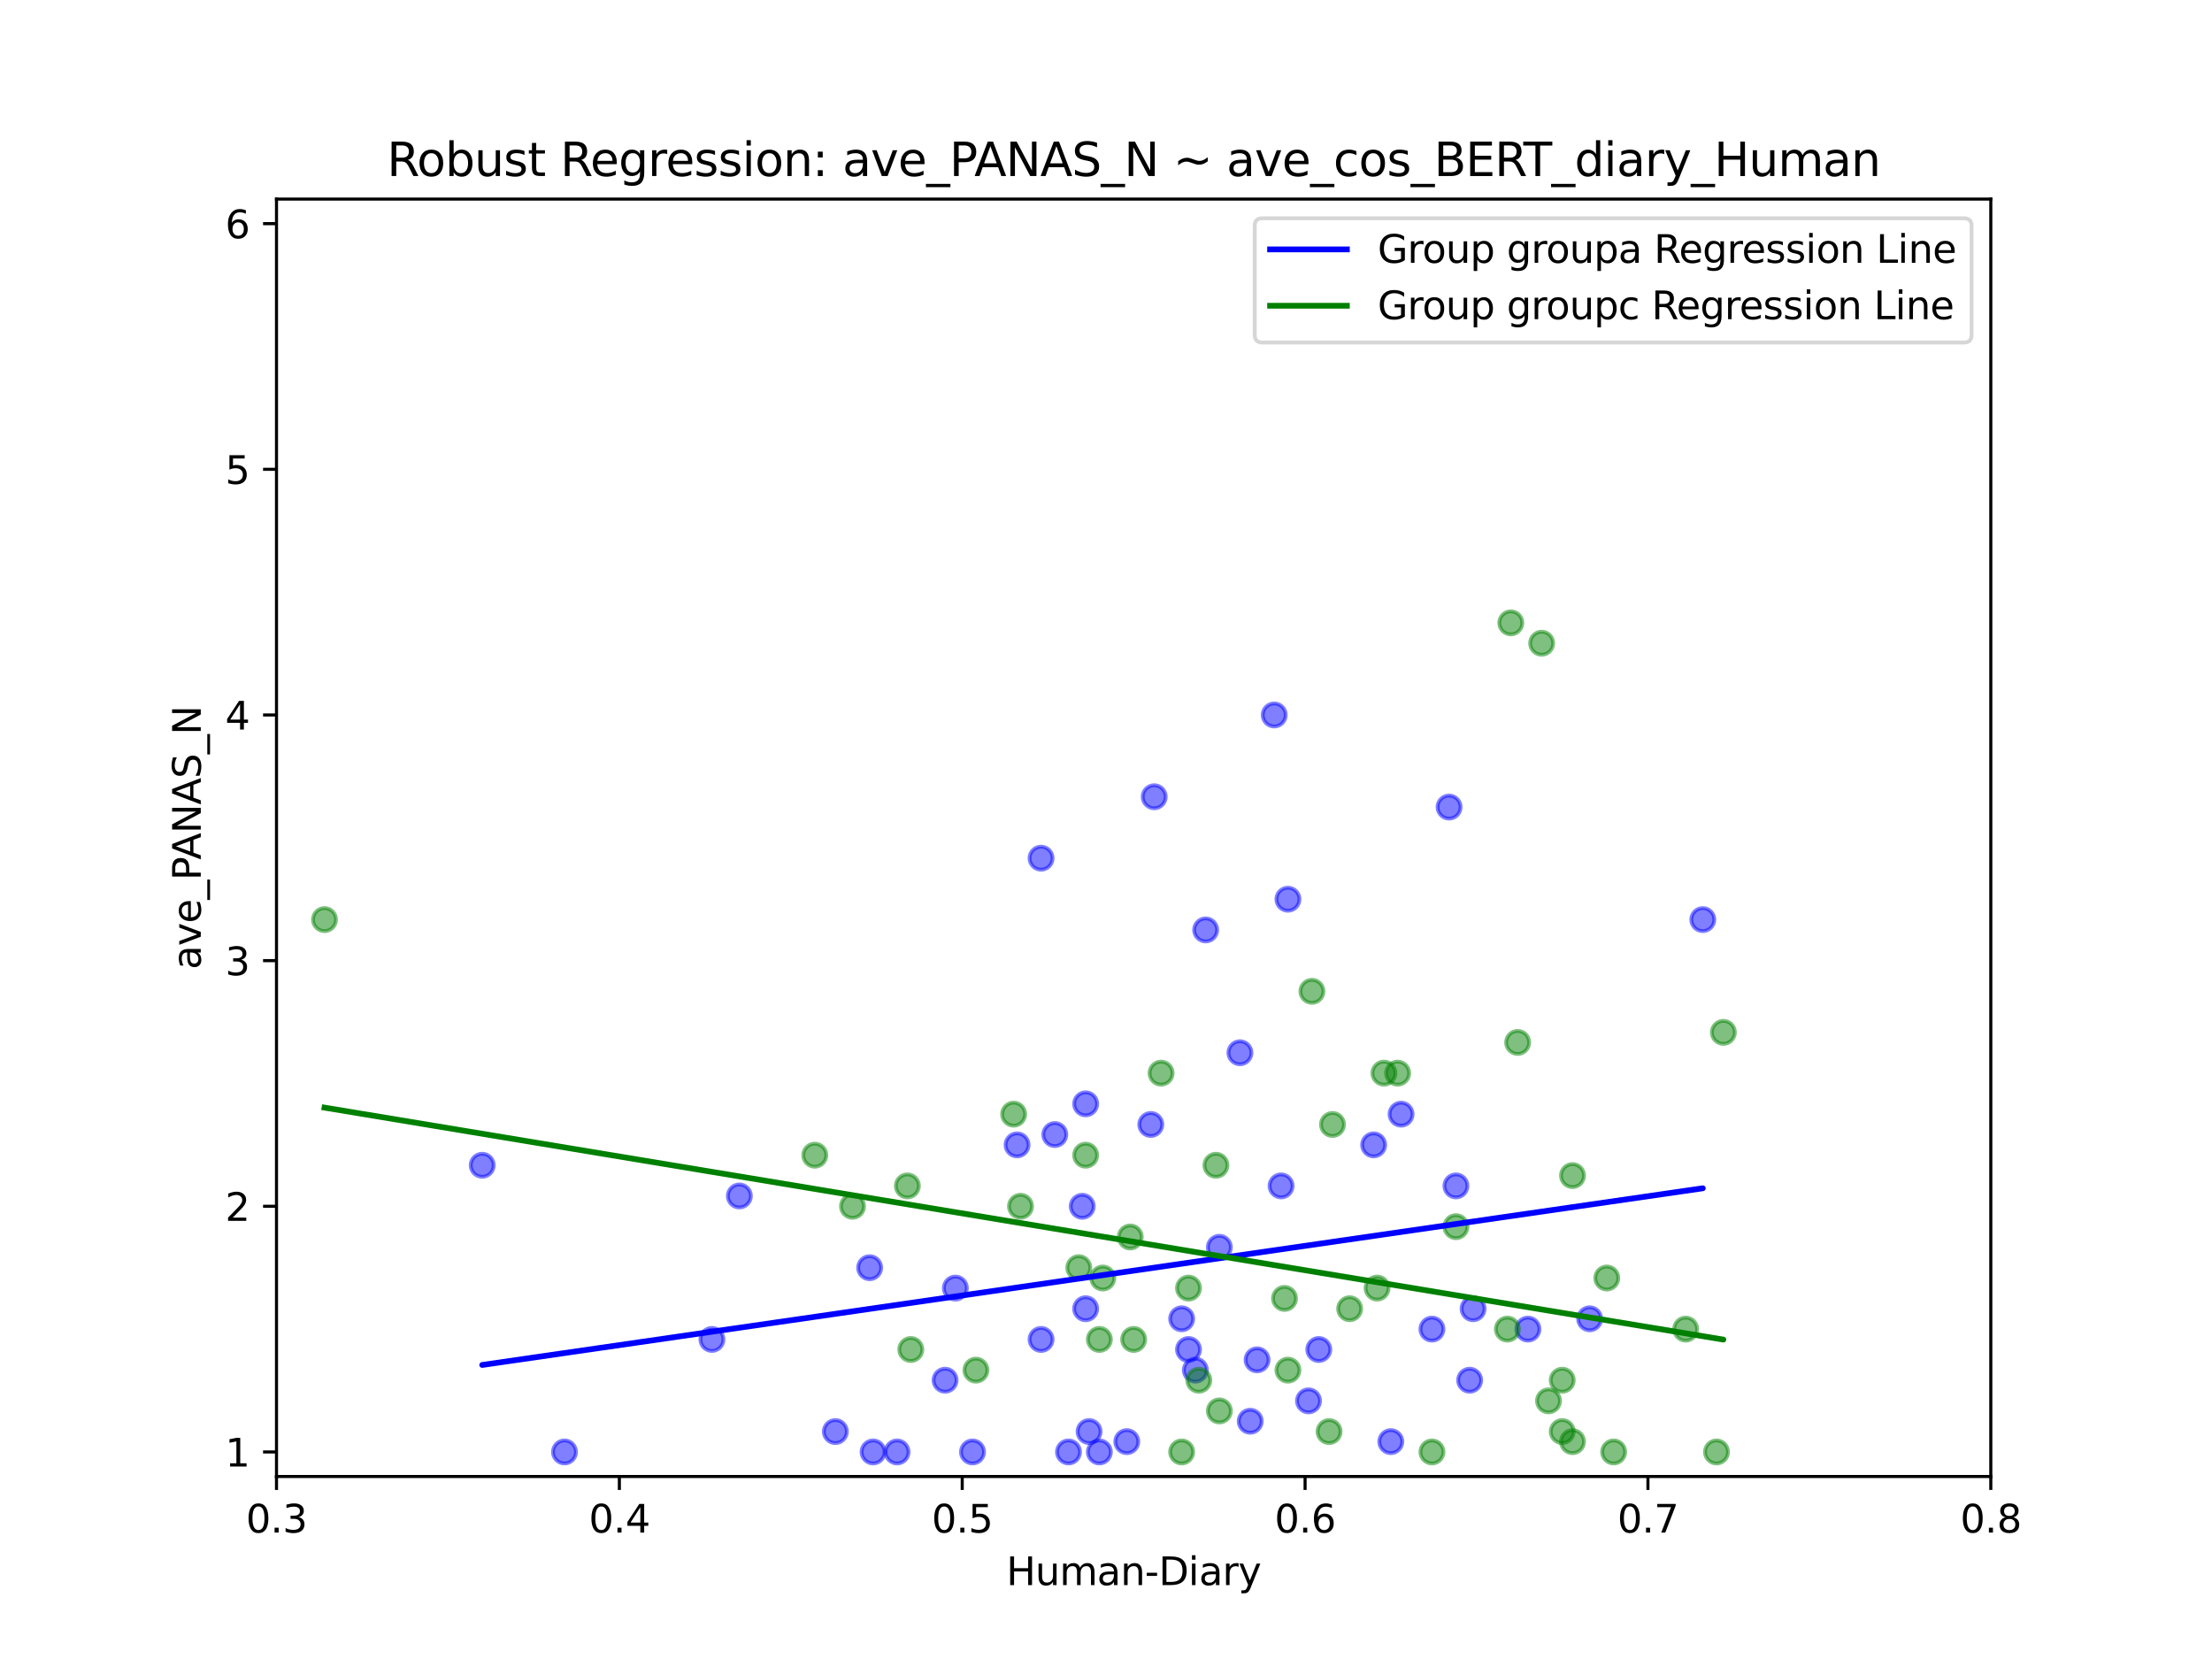 <?xml version="1.0" encoding="utf-8" standalone="no"?>
<!DOCTYPE svg PUBLIC "-//W3C//DTD SVG 1.1//EN"
  "http://www.w3.org/Graphics/SVG/1.1/DTD/svg11.dtd">
<svg xmlns:xlink="http://www.w3.org/1999/xlink" width="576pt" height="432pt" viewBox="0 0 576 432" xmlns="http://www.w3.org/2000/svg" version="1.1">
 <defs>
  <style type="text/css">*{stroke-linejoin: round; stroke-linecap: butt}</style>
 </defs>
 <g id="figure_1">
  <g id="patch_1">
   <path d="M 0 432 
L 576 432 
L 576 0 
L 0 0 
z
" style="fill: #ffffff"/>
  </g>
  <g id="axes_1">
   <g id="patch_2">
    <path d="M 72 384.48 
L 518.4 384.48 
L 518.4 51.84 
L 72 51.84 
z
" style="fill: #ffffff"/>
   </g>
   <g id="PathCollection_1">
    <defs>
     <path id="mbc516e3ed8" d="M 0 3 
C 0.796 3 1.559 2.684 2.121 2.121 
C 2.684 1.559 3 0.796 3 0 
C 3 -0.796 2.684 -1.559 2.121 -2.121 
C 1.559 -2.684 0.796 -3 0 -3 
C -0.796 -3 -1.559 -2.684 -2.121 -2.121 
C -2.684 -1.559 -3 -0.796 -3 0 
C -3 0.796 -2.684 1.559 -2.121 2.121 
C -1.559 2.684 -0.796 3 0 3 
z
" style="stroke: #0000ff; stroke-opacity: 0.5"/>
    </defs>
    <g clip-path="url(#p5b38d36fb1)">
     <use xlink:href="#mbc516e3ed8" x="357.696" y="298.122" style="fill: #0000ff; fill-opacity: 0.5; stroke: #0000ff; stroke-opacity: 0.5"/>
     <use xlink:href="#mbc516e3ed8" x="343.411" y="351.408" style="fill: #0000ff; fill-opacity: 0.5; stroke: #0000ff; stroke-opacity: 0.5"/>
     <use xlink:href="#mbc516e3ed8" x="282.701" y="340.789" style="fill: #0000ff; fill-opacity: 0.5; stroke: #0000ff; stroke-opacity: 0.5"/>
     <use xlink:href="#mbc516e3ed8" x="397.872" y="346.098" style="fill: #0000ff; fill-opacity: 0.5; stroke: #0000ff; stroke-opacity: 0.5"/>
     <use xlink:href="#mbc516e3ed8" x="313.949" y="242.148" style="fill: #0000ff; fill-opacity: 0.5; stroke: #0000ff; stroke-opacity: 0.5"/>
     <use xlink:href="#mbc516e3ed8" x="333.59" y="308.804" style="fill: #0000ff; fill-opacity: 0.5; stroke: #0000ff; stroke-opacity: 0.5"/>
     <use xlink:href="#mbc516e3ed8" x="325.555" y="370.087" style="fill: #0000ff; fill-opacity: 0.5; stroke: #0000ff; stroke-opacity: 0.5"/>
     <use xlink:href="#mbc516e3ed8" x="382.694" y="359.404" style="fill: #0000ff; fill-opacity: 0.5; stroke: #0000ff; stroke-opacity: 0.5"/>
     <use xlink:href="#mbc516e3ed8" x="293.414" y="375.396" style="fill: #0000ff; fill-opacity: 0.5; stroke: #0000ff; stroke-opacity: 0.5"/>
     <use xlink:href="#mbc516e3ed8" x="300.557" y="207.477" style="fill: #0000ff; fill-opacity: 0.5; stroke: #0000ff; stroke-opacity: 0.5"/>
     <use xlink:href="#mbc516e3ed8" x="340.733" y="364.777" style="fill: #0000ff; fill-opacity: 0.5; stroke: #0000ff; stroke-opacity: 0.5"/>
     <use xlink:href="#mbc516e3ed8" x="271.094" y="348.785" style="fill: #0000ff; fill-opacity: 0.5; stroke: #0000ff; stroke-opacity: 0.5"/>
     <use xlink:href="#mbc516e3ed8" x="362.16" y="375.396" style="fill: #0000ff; fill-opacity: 0.5; stroke: #0000ff; stroke-opacity: 0.5"/>
     <use xlink:href="#mbc516e3ed8" x="248.774" y="335.416" style="fill: #0000ff; fill-opacity: 0.5; stroke: #0000ff; stroke-opacity: 0.5"/>
     <use xlink:href="#mbc516e3ed8" x="233.597" y="378.083" style="fill: #0000ff; fill-opacity: 0.5; stroke: #0000ff; stroke-opacity: 0.5"/>
     <use xlink:href="#mbc516e3ed8" x="377.338" y="210.164" style="fill: #0000ff; fill-opacity: 0.5; stroke: #0000ff; stroke-opacity: 0.5"/>
     <use xlink:href="#mbc516e3ed8" x="335.376" y="234.152" style="fill: #0000ff; fill-opacity: 0.5; stroke: #0000ff; stroke-opacity: 0.5"/>
     <use xlink:href="#mbc516e3ed8" x="443.405" y="239.462" style="fill: #0000ff; fill-opacity: 0.5; stroke: #0000ff; stroke-opacity: 0.5"/>
     <use xlink:href="#mbc516e3ed8" x="413.942" y="343.412" style="fill: #0000ff; fill-opacity: 0.5; stroke: #0000ff; stroke-opacity: 0.5"/>
     <use xlink:href="#mbc516e3ed8" x="383.587" y="340.789" style="fill: #0000ff; fill-opacity: 0.5; stroke: #0000ff; stroke-opacity: 0.5"/>
     <use xlink:href="#mbc516e3ed8" x="226.454" y="330.106" style="fill: #0000ff; fill-opacity: 0.5; stroke: #0000ff; stroke-opacity: 0.5"/>
     <use xlink:href="#mbc516e3ed8" x="372.874" y="346.098" style="fill: #0000ff; fill-opacity: 0.5; stroke: #0000ff; stroke-opacity: 0.5"/>
     <use xlink:href="#mbc516e3ed8" x="311.27" y="356.781" style="fill: #0000ff; fill-opacity: 0.5; stroke: #0000ff; stroke-opacity: 0.5"/>
     <use xlink:href="#mbc516e3ed8" x="322.877" y="274.133" style="fill: #0000ff; fill-opacity: 0.5; stroke: #0000ff; stroke-opacity: 0.5"/>
     <use xlink:href="#mbc516e3ed8" x="283.594" y="372.774" style="fill: #0000ff; fill-opacity: 0.5; stroke: #0000ff; stroke-opacity: 0.5"/>
     <use xlink:href="#mbc516e3ed8" x="327.341" y="354.095" style="fill: #0000ff; fill-opacity: 0.5; stroke: #0000ff; stroke-opacity: 0.5"/>
     <use xlink:href="#mbc516e3ed8" x="364.838" y="290.125" style="fill: #0000ff; fill-opacity: 0.5; stroke: #0000ff; stroke-opacity: 0.5"/>
     <use xlink:href="#mbc516e3ed8" x="185.386" y="348.785" style="fill: #0000ff; fill-opacity: 0.5; stroke: #0000ff; stroke-opacity: 0.5"/>
     <use xlink:href="#mbc516e3ed8" x="253.238" y="378.083" style="fill: #0000ff; fill-opacity: 0.5; stroke: #0000ff; stroke-opacity: 0.5"/>
     <use xlink:href="#mbc516e3ed8" x="264.845" y="298.122" style="fill: #0000ff; fill-opacity: 0.5; stroke: #0000ff; stroke-opacity: 0.5"/>
     <use xlink:href="#mbc516e3ed8" x="125.568" y="303.431" style="fill: #0000ff; fill-opacity: 0.5; stroke: #0000ff; stroke-opacity: 0.5"/>
     <use xlink:href="#mbc516e3ed8" x="274.666" y="295.435" style="fill: #0000ff; fill-opacity: 0.5; stroke: #0000ff; stroke-opacity: 0.5"/>
     <use xlink:href="#mbc516e3ed8" x="227.347" y="378.083" style="fill: #0000ff; fill-opacity: 0.5; stroke: #0000ff; stroke-opacity: 0.5"/>
     <use xlink:href="#mbc516e3ed8" x="281.808" y="314.114" style="fill: #0000ff; fill-opacity: 0.5; stroke: #0000ff; stroke-opacity: 0.5"/>
     <use xlink:href="#mbc516e3ed8" x="379.123" y="308.804" style="fill: #0000ff; fill-opacity: 0.5; stroke: #0000ff; stroke-opacity: 0.5"/>
     <use xlink:href="#mbc516e3ed8" x="331.805" y="186.175" style="fill: #0000ff; fill-opacity: 0.5; stroke: #0000ff; stroke-opacity: 0.5"/>
     <use xlink:href="#mbc516e3ed8" x="192.528" y="311.427" style="fill: #0000ff; fill-opacity: 0.5; stroke: #0000ff; stroke-opacity: 0.5"/>
     <use xlink:href="#mbc516e3ed8" x="309.485" y="351.408" style="fill: #0000ff; fill-opacity: 0.5; stroke: #0000ff; stroke-opacity: 0.5"/>
     <use xlink:href="#mbc516e3ed8" x="278.237" y="378.083" style="fill: #0000ff; fill-opacity: 0.5; stroke: #0000ff; stroke-opacity: 0.5"/>
     <use xlink:href="#mbc516e3ed8" x="307.699" y="343.412" style="fill: #0000ff; fill-opacity: 0.5; stroke: #0000ff; stroke-opacity: 0.5"/>
     <use xlink:href="#mbc516e3ed8" x="271.094" y="223.469" style="fill: #0000ff; fill-opacity: 0.5; stroke: #0000ff; stroke-opacity: 0.5"/>
     <use xlink:href="#mbc516e3ed8" x="282.701" y="287.439" style="fill: #0000ff; fill-opacity: 0.5; stroke: #0000ff; stroke-opacity: 0.5"/>
     <use xlink:href="#mbc516e3ed8" x="286.272" y="378.083" style="fill: #0000ff; fill-opacity: 0.5; stroke: #0000ff; stroke-opacity: 0.5"/>
     <use xlink:href="#mbc516e3ed8" x="299.664" y="292.812" style="fill: #0000ff; fill-opacity: 0.5; stroke: #0000ff; stroke-opacity: 0.5"/>
     <use xlink:href="#mbc516e3ed8" x="246.096" y="359.404" style="fill: #0000ff; fill-opacity: 0.5; stroke: #0000ff; stroke-opacity: 0.5"/>
     <use xlink:href="#mbc516e3ed8" x="317.52" y="324.797" style="fill: #0000ff; fill-opacity: 0.5; stroke: #0000ff; stroke-opacity: 0.5"/>
     <use xlink:href="#mbc516e3ed8" x="146.995" y="378.083" style="fill: #0000ff; fill-opacity: 0.5; stroke: #0000ff; stroke-opacity: 0.5"/>
     <use xlink:href="#mbc516e3ed8" x="217.526" y="372.774" style="fill: #0000ff; fill-opacity: 0.5; stroke: #0000ff; stroke-opacity: 0.5"/>
    </g>
   </g>
   <g id="PathCollection_2">
    <defs>
     <path id="mbeee284456" d="M 0 3 
C 0.796 3 1.559 2.684 2.121 2.121 
C 2.684 1.559 3 0.796 3 0 
C 3 -0.796 2.684 -1.559 2.121 -2.121 
C 1.559 -2.684 0.796 -3 0 -3 
C -0.796 -3 -1.559 -2.684 -2.121 -2.121 
C -2.684 -1.559 -3 -0.796 -3 0 
C -3 0.796 -2.684 1.559 -2.121 2.121 
C -1.559 2.684 -0.796 3 0 3 
z
" style="stroke: #008000; stroke-opacity: 0.5"/>
    </defs>
    <g clip-path="url(#p5b38d36fb1)">
     <use xlink:href="#mbeee284456" x="287.165" y="332.793" style="fill: #008000; fill-opacity: 0.5; stroke: #008000; stroke-opacity: 0.5"/>
     <use xlink:href="#mbeee284456" x="294.307" y="322.11" style="fill: #008000; fill-opacity: 0.5; stroke: #008000; stroke-opacity: 0.5"/>
     <use xlink:href="#mbeee284456" x="409.478" y="375.396" style="fill: #008000; fill-opacity: 0.5; stroke: #008000; stroke-opacity: 0.5"/>
     <use xlink:href="#mbeee284456" x="420.192" y="378.083" style="fill: #008000; fill-opacity: 0.5; stroke: #008000; stroke-opacity: 0.5"/>
     <use xlink:href="#mbeee284456" x="302.342" y="279.443" style="fill: #008000; fill-opacity: 0.5; stroke: #008000; stroke-opacity: 0.5"/>
     <use xlink:href="#mbeee284456" x="363.946" y="279.443" style="fill: #008000; fill-opacity: 0.5; stroke: #008000; stroke-opacity: 0.5"/>
     <use xlink:href="#mbeee284456" x="263.952" y="290.125" style="fill: #008000; fill-opacity: 0.5; stroke: #008000; stroke-opacity: 0.5"/>
     <use xlink:href="#mbeee284456" x="312.163" y="359.404" style="fill: #008000; fill-opacity: 0.5; stroke: #008000; stroke-opacity: 0.5"/>
     <use xlink:href="#mbeee284456" x="334.483" y="338.102" style="fill: #008000; fill-opacity: 0.5; stroke: #008000; stroke-opacity: 0.5"/>
     <use xlink:href="#mbeee284456" x="395.194" y="271.446" style="fill: #008000; fill-opacity: 0.5; stroke: #008000; stroke-opacity: 0.5"/>
     <use xlink:href="#mbeee284456" x="317.52" y="367.4" style="fill: #008000; fill-opacity: 0.5; stroke: #008000; stroke-opacity: 0.5"/>
     <use xlink:href="#mbeee284456" x="403.229" y="364.777" style="fill: #008000; fill-opacity: 0.5; stroke: #008000; stroke-opacity: 0.5"/>
     <use xlink:href="#mbeee284456" x="360.374" y="279.443" style="fill: #008000; fill-opacity: 0.5; stroke: #008000; stroke-opacity: 0.5"/>
     <use xlink:href="#mbeee284456" x="309.485" y="335.416" style="fill: #008000; fill-opacity: 0.5; stroke: #008000; stroke-opacity: 0.5"/>
     <use xlink:href="#mbeee284456" x="418.406" y="332.793" style="fill: #008000; fill-opacity: 0.5; stroke: #008000; stroke-opacity: 0.5"/>
     <use xlink:href="#mbeee284456" x="409.478" y="306.118" style="fill: #008000; fill-opacity: 0.5; stroke: #008000; stroke-opacity: 0.5"/>
     <use xlink:href="#mbeee284456" x="307.699" y="378.083" style="fill: #008000; fill-opacity: 0.5; stroke: #008000; stroke-opacity: 0.5"/>
     <use xlink:href="#mbeee284456" x="236.275" y="308.804" style="fill: #008000; fill-opacity: 0.5; stroke: #008000; stroke-opacity: 0.5"/>
     <use xlink:href="#mbeee284456" x="280.915" y="330.106" style="fill: #008000; fill-opacity: 0.5; stroke: #008000; stroke-opacity: 0.5"/>
     <use xlink:href="#mbeee284456" x="346.982" y="292.812" style="fill: #008000; fill-opacity: 0.5; stroke: #008000; stroke-opacity: 0.5"/>
     <use xlink:href="#mbeee284456" x="341.626" y="258.141" style="fill: #008000; fill-opacity: 0.5; stroke: #008000; stroke-opacity: 0.5"/>
     <use xlink:href="#mbeee284456" x="358.589" y="335.416" style="fill: #008000; fill-opacity: 0.5; stroke: #008000; stroke-opacity: 0.5"/>
     <use xlink:href="#mbeee284456" x="265.738" y="314.114" style="fill: #008000; fill-opacity: 0.5; stroke: #008000; stroke-opacity: 0.5"/>
     <use xlink:href="#mbeee284456" x="286.272" y="348.785" style="fill: #008000; fill-opacity: 0.5; stroke: #008000; stroke-opacity: 0.5"/>
     <use xlink:href="#mbeee284456" x="351.446" y="340.789" style="fill: #008000; fill-opacity: 0.5; stroke: #008000; stroke-opacity: 0.5"/>
     <use xlink:href="#mbeee284456" x="448.762" y="268.824" style="fill: #008000; fill-opacity: 0.5; stroke: #008000; stroke-opacity: 0.5"/>
     <use xlink:href="#mbeee284456" x="393.408" y="162.187" style="fill: #008000; fill-opacity: 0.5; stroke: #008000; stroke-opacity: 0.5"/>
     <use xlink:href="#mbeee284456" x="295.2" y="348.785" style="fill: #008000; fill-opacity: 0.5; stroke: #008000; stroke-opacity: 0.5"/>
     <use xlink:href="#mbeee284456" x="282.701" y="300.808" style="fill: #008000; fill-opacity: 0.5; stroke: #008000; stroke-opacity: 0.5"/>
     <use xlink:href="#mbeee284456" x="254.131" y="356.781" style="fill: #008000; fill-opacity: 0.5; stroke: #008000; stroke-opacity: 0.5"/>
     <use xlink:href="#mbeee284456" x="379.123" y="319.423" style="fill: #008000; fill-opacity: 0.5; stroke: #008000; stroke-opacity: 0.5"/>
     <use xlink:href="#mbeee284456" x="221.99" y="314.114" style="fill: #008000; fill-opacity: 0.5; stroke: #008000; stroke-opacity: 0.5"/>
     <use xlink:href="#mbeee284456" x="446.976" y="378.083" style="fill: #008000; fill-opacity: 0.5; stroke: #008000; stroke-opacity: 0.5"/>
     <use xlink:href="#mbeee284456" x="392.515" y="346.098" style="fill: #008000; fill-opacity: 0.5; stroke: #008000; stroke-opacity: 0.5"/>
     <use xlink:href="#mbeee284456" x="212.17" y="300.808" style="fill: #008000; fill-opacity: 0.5; stroke: #008000; stroke-opacity: 0.5"/>
     <use xlink:href="#mbeee284456" x="401.443" y="167.496" style="fill: #008000; fill-opacity: 0.5; stroke: #008000; stroke-opacity: 0.5"/>
     <use xlink:href="#mbeee284456" x="406.8" y="359.404" style="fill: #008000; fill-opacity: 0.5; stroke: #008000; stroke-opacity: 0.5"/>
     <use xlink:href="#mbeee284456" x="406.8" y="372.774" style="fill: #008000; fill-opacity: 0.5; stroke: #008000; stroke-opacity: 0.5"/>
     <use xlink:href="#mbeee284456" x="438.941" y="346.098" style="fill: #008000; fill-opacity: 0.5; stroke: #008000; stroke-opacity: 0.5"/>
     <use xlink:href="#mbeee284456" x="335.376" y="356.781" style="fill: #008000; fill-opacity: 0.5; stroke: #008000; stroke-opacity: 0.5"/>
     <use xlink:href="#mbeee284456" x="346.09" y="372.774" style="fill: #008000; fill-opacity: 0.5; stroke: #008000; stroke-opacity: 0.5"/>
     <use xlink:href="#mbeee284456" x="372.874" y="378.083" style="fill: #008000; fill-opacity: 0.5; stroke: #008000; stroke-opacity: 0.5"/>
     <use xlink:href="#mbeee284456" x="316.627" y="303.431" style="fill: #008000; fill-opacity: 0.5; stroke: #008000; stroke-opacity: 0.5"/>
     <use xlink:href="#mbeee284456" x="237.168" y="351.408" style="fill: #008000; fill-opacity: 0.5; stroke: #008000; stroke-opacity: 0.5"/>
     <use xlink:href="#mbeee284456" x="84.499" y="239.462" style="fill: #008000; fill-opacity: 0.5; stroke: #008000; stroke-opacity: 0.5"/>
    </g>
   </g>
   <g id="matplotlib.axis_1">
    <g id="xtick_1">
     <g id="line2d_1">
      <defs>
       <path id="mad52e1adfe" d="M 0 0 
L 0 3.5 
" style="stroke: #000000; stroke-width: 0.8"/>
      </defs>
      <g>
       <use xlink:href="#mad52e1adfe" x="72" y="384.48" style="stroke: #000000; stroke-width: 0.8"/>
      </g>
     </g>
     <g id="text_1">
      <!-- 0.3 -->
      <g transform="translate(64.048 399.078) scale(0.1 -0.1)">
       <defs>
        <path id="DejaVuSans-30" d="M 2034 4250 
Q 1547 4250 1301 3770 
Q 1056 3291 1056 2328 
Q 1056 1369 1301 889 
Q 1547 409 2034 409 
Q 2525 409 2770 889 
Q 3016 1369 3016 2328 
Q 3016 3291 2770 3770 
Q 2525 4250 2034 4250 
z
M 2034 4750 
Q 2819 4750 3233 4129 
Q 3647 3509 3647 2328 
Q 3647 1150 3233 529 
Q 2819 -91 2034 -91 
Q 1250 -91 836 529 
Q 422 1150 422 2328 
Q 422 3509 836 4129 
Q 1250 4750 2034 4750 
z
" transform="scale(0.016)"/>
        <path id="DejaVuSans-2e" d="M 684 794 
L 1344 794 
L 1344 0 
L 684 0 
L 684 794 
z
" transform="scale(0.016)"/>
        <path id="DejaVuSans-33" d="M 2597 2516 
Q 3050 2419 3304 2112 
Q 3559 1806 3559 1356 
Q 3559 666 3084 287 
Q 2609 -91 1734 -91 
Q 1441 -91 1130 -33 
Q 819 25 488 141 
L 488 750 
Q 750 597 1062 519 
Q 1375 441 1716 441 
Q 2309 441 2620 675 
Q 2931 909 2931 1356 
Q 2931 1769 2642 2001 
Q 2353 2234 1838 2234 
L 1294 2234 
L 1294 2753 
L 1863 2753 
Q 2328 2753 2575 2939 
Q 2822 3125 2822 3475 
Q 2822 3834 2567 4026 
Q 2313 4219 1838 4219 
Q 1578 4219 1281 4162 
Q 984 4106 628 3988 
L 628 4550 
Q 988 4650 1302 4700 
Q 1616 4750 1894 4750 
Q 2613 4750 3031 4423 
Q 3450 4097 3450 3541 
Q 3450 3153 3228 2886 
Q 3006 2619 2597 2516 
z
" transform="scale(0.016)"/>
       </defs>
       <use xlink:href="#DejaVuSans-30"/>
       <use xlink:href="#DejaVuSans-2e" x="63.623"/>
       <use xlink:href="#DejaVuSans-33" x="95.41"/>
      </g>
     </g>
    </g>
    <g id="xtick_2">
     <g id="line2d_2">
      <g>
       <use xlink:href="#mad52e1adfe" x="161.28" y="384.48" style="stroke: #000000; stroke-width: 0.8"/>
      </g>
     </g>
     <g id="text_2">
      <!-- 0.4 -->
      <g transform="translate(153.328 399.078) scale(0.1 -0.1)">
       <defs>
        <path id="DejaVuSans-34" d="M 2419 4116 
L 825 1625 
L 2419 1625 
L 2419 4116 
z
M 2253 4666 
L 3047 4666 
L 3047 1625 
L 3713 1625 
L 3713 1100 
L 3047 1100 
L 3047 0 
L 2419 0 
L 2419 1100 
L 313 1100 
L 313 1709 
L 2253 4666 
z
" transform="scale(0.016)"/>
       </defs>
       <use xlink:href="#DejaVuSans-30"/>
       <use xlink:href="#DejaVuSans-2e" x="63.623"/>
       <use xlink:href="#DejaVuSans-34" x="95.41"/>
      </g>
     </g>
    </g>
    <g id="xtick_3">
     <g id="line2d_3">
      <g>
       <use xlink:href="#mad52e1adfe" x="250.56" y="384.48" style="stroke: #000000; stroke-width: 0.8"/>
      </g>
     </g>
     <g id="text_3">
      <!-- 0.5 -->
      <g transform="translate(242.608 399.078) scale(0.1 -0.1)">
       <defs>
        <path id="DejaVuSans-35" d="M 691 4666 
L 3169 4666 
L 3169 4134 
L 1269 4134 
L 1269 2991 
Q 1406 3038 1543 3061 
Q 1681 3084 1819 3084 
Q 2600 3084 3056 2656 
Q 3513 2228 3513 1497 
Q 3513 744 3044 326 
Q 2575 -91 1722 -91 
Q 1428 -91 1123 -41 
Q 819 9 494 109 
L 494 744 
Q 775 591 1075 516 
Q 1375 441 1709 441 
Q 2250 441 2565 725 
Q 2881 1009 2881 1497 
Q 2881 1984 2565 2268 
Q 2250 2553 1709 2553 
Q 1456 2553 1204 2497 
Q 953 2441 691 2322 
L 691 4666 
z
" transform="scale(0.016)"/>
       </defs>
       <use xlink:href="#DejaVuSans-30"/>
       <use xlink:href="#DejaVuSans-2e" x="63.623"/>
       <use xlink:href="#DejaVuSans-35" x="95.41"/>
      </g>
     </g>
    </g>
    <g id="xtick_4">
     <g id="line2d_4">
      <g>
       <use xlink:href="#mad52e1adfe" x="339.84" y="384.48" style="stroke: #000000; stroke-width: 0.8"/>
      </g>
     </g>
     <g id="text_4">
      <!-- 0.6 -->
      <g transform="translate(331.888 399.078) scale(0.1 -0.1)">
       <defs>
        <path id="DejaVuSans-36" d="M 2113 2584 
Q 1688 2584 1439 2293 
Q 1191 2003 1191 1497 
Q 1191 994 1439 701 
Q 1688 409 2113 409 
Q 2538 409 2786 701 
Q 3034 994 3034 1497 
Q 3034 2003 2786 2293 
Q 2538 2584 2113 2584 
z
M 3366 4563 
L 3366 3988 
Q 3128 4100 2886 4159 
Q 2644 4219 2406 4219 
Q 1781 4219 1451 3797 
Q 1122 3375 1075 2522 
Q 1259 2794 1537 2939 
Q 1816 3084 2150 3084 
Q 2853 3084 3261 2657 
Q 3669 2231 3669 1497 
Q 3669 778 3244 343 
Q 2819 -91 2113 -91 
Q 1303 -91 875 529 
Q 447 1150 447 2328 
Q 447 3434 972 4092 
Q 1497 4750 2381 4750 
Q 2619 4750 2861 4703 
Q 3103 4656 3366 4563 
z
" transform="scale(0.016)"/>
       </defs>
       <use xlink:href="#DejaVuSans-30"/>
       <use xlink:href="#DejaVuSans-2e" x="63.623"/>
       <use xlink:href="#DejaVuSans-36" x="95.41"/>
      </g>
     </g>
    </g>
    <g id="xtick_5">
     <g id="line2d_5">
      <g>
       <use xlink:href="#mad52e1adfe" x="429.12" y="384.48" style="stroke: #000000; stroke-width: 0.8"/>
      </g>
     </g>
     <g id="text_5">
      <!-- 0.7 -->
      <g transform="translate(421.168 399.078) scale(0.1 -0.1)">
       <defs>
        <path id="DejaVuSans-37" d="M 525 4666 
L 3525 4666 
L 3525 4397 
L 1831 0 
L 1172 0 
L 2766 4134 
L 525 4134 
L 525 4666 
z
" transform="scale(0.016)"/>
       </defs>
       <use xlink:href="#DejaVuSans-30"/>
       <use xlink:href="#DejaVuSans-2e" x="63.623"/>
       <use xlink:href="#DejaVuSans-37" x="95.41"/>
      </g>
     </g>
    </g>
    <g id="xtick_6">
     <g id="line2d_6">
      <g>
       <use xlink:href="#mad52e1adfe" x="518.4" y="384.48" style="stroke: #000000; stroke-width: 0.8"/>
      </g>
     </g>
     <g id="text_6">
      <!-- 0.8 -->
      <g transform="translate(510.448 399.078) scale(0.1 -0.1)">
       <defs>
        <path id="DejaVuSans-38" d="M 2034 2216 
Q 1584 2216 1326 1975 
Q 1069 1734 1069 1313 
Q 1069 891 1326 650 
Q 1584 409 2034 409 
Q 2484 409 2743 651 
Q 3003 894 3003 1313 
Q 3003 1734 2745 1975 
Q 2488 2216 2034 2216 
z
M 1403 2484 
Q 997 2584 770 2862 
Q 544 3141 544 3541 
Q 544 4100 942 4425 
Q 1341 4750 2034 4750 
Q 2731 4750 3128 4425 
Q 3525 4100 3525 3541 
Q 3525 3141 3298 2862 
Q 3072 2584 2669 2484 
Q 3125 2378 3379 2068 
Q 3634 1759 3634 1313 
Q 3634 634 3220 271 
Q 2806 -91 2034 -91 
Q 1263 -91 848 271 
Q 434 634 434 1313 
Q 434 1759 690 2068 
Q 947 2378 1403 2484 
z
M 1172 3481 
Q 1172 3119 1398 2916 
Q 1625 2713 2034 2713 
Q 2441 2713 2670 2916 
Q 2900 3119 2900 3481 
Q 2900 3844 2670 4047 
Q 2441 4250 2034 4250 
Q 1625 4250 1398 4047 
Q 1172 3844 1172 3481 
z
" transform="scale(0.016)"/>
       </defs>
       <use xlink:href="#DejaVuSans-30"/>
       <use xlink:href="#DejaVuSans-2e" x="63.623"/>
       <use xlink:href="#DejaVuSans-38" x="95.41"/>
      </g>
     </g>
    </g>
    <g id="text_7">
     <!-- Human-Diary -->
     <g transform="translate(262.046 412.757) scale(0.1 -0.1)">
      <defs>
       <path id="DejaVuSans-48" d="M 628 4666 
L 1259 4666 
L 1259 2753 
L 3553 2753 
L 3553 4666 
L 4184 4666 
L 4184 0 
L 3553 0 
L 3553 2222 
L 1259 2222 
L 1259 0 
L 628 0 
L 628 4666 
z
" transform="scale(0.016)"/>
       <path id="DejaVuSans-75" d="M 544 1381 
L 544 3500 
L 1119 3500 
L 1119 1403 
Q 1119 906 1312 657 
Q 1506 409 1894 409 
Q 2359 409 2629 706 
Q 2900 1003 2900 1516 
L 2900 3500 
L 3475 3500 
L 3475 0 
L 2900 0 
L 2900 538 
Q 2691 219 2414 64 
Q 2138 -91 1772 -91 
Q 1169 -91 856 284 
Q 544 659 544 1381 
z
M 1991 3584 
L 1991 3584 
z
" transform="scale(0.016)"/>
       <path id="DejaVuSans-6d" d="M 3328 2828 
Q 3544 3216 3844 3400 
Q 4144 3584 4550 3584 
Q 5097 3584 5394 3201 
Q 5691 2819 5691 2113 
L 5691 0 
L 5113 0 
L 5113 2094 
Q 5113 2597 4934 2840 
Q 4756 3084 4391 3084 
Q 3944 3084 3684 2787 
Q 3425 2491 3425 1978 
L 3425 0 
L 2847 0 
L 2847 2094 
Q 2847 2600 2669 2842 
Q 2491 3084 2119 3084 
Q 1678 3084 1418 2786 
Q 1159 2488 1159 1978 
L 1159 0 
L 581 0 
L 581 3500 
L 1159 3500 
L 1159 2956 
Q 1356 3278 1631 3431 
Q 1906 3584 2284 3584 
Q 2666 3584 2933 3390 
Q 3200 3197 3328 2828 
z
" transform="scale(0.016)"/>
       <path id="DejaVuSans-61" d="M 2194 1759 
Q 1497 1759 1228 1600 
Q 959 1441 959 1056 
Q 959 750 1161 570 
Q 1363 391 1709 391 
Q 2188 391 2477 730 
Q 2766 1069 2766 1631 
L 2766 1759 
L 2194 1759 
z
M 3341 1997 
L 3341 0 
L 2766 0 
L 2766 531 
Q 2569 213 2275 61 
Q 1981 -91 1556 -91 
Q 1019 -91 701 211 
Q 384 513 384 1019 
Q 384 1609 779 1909 
Q 1175 2209 1959 2209 
L 2766 2209 
L 2766 2266 
Q 2766 2663 2505 2880 
Q 2244 3097 1772 3097 
Q 1472 3097 1187 3025 
Q 903 2953 641 2809 
L 641 3341 
Q 956 3463 1253 3523 
Q 1550 3584 1831 3584 
Q 2591 3584 2966 3190 
Q 3341 2797 3341 1997 
z
" transform="scale(0.016)"/>
       <path id="DejaVuSans-6e" d="M 3513 2113 
L 3513 0 
L 2938 0 
L 2938 2094 
Q 2938 2591 2744 2837 
Q 2550 3084 2163 3084 
Q 1697 3084 1428 2787 
Q 1159 2491 1159 1978 
L 1159 0 
L 581 0 
L 581 3500 
L 1159 3500 
L 1159 2956 
Q 1366 3272 1645 3428 
Q 1925 3584 2291 3584 
Q 2894 3584 3203 3211 
Q 3513 2838 3513 2113 
z
" transform="scale(0.016)"/>
       <path id="DejaVuSans-2d" d="M 313 2009 
L 1997 2009 
L 1997 1497 
L 313 1497 
L 313 2009 
z
" transform="scale(0.016)"/>
       <path id="DejaVuSans-44" d="M 1259 4147 
L 1259 519 
L 2022 519 
Q 2988 519 3436 956 
Q 3884 1394 3884 2338 
Q 3884 3275 3436 3711 
Q 2988 4147 2022 4147 
L 1259 4147 
z
M 628 4666 
L 1925 4666 
Q 3281 4666 3915 4102 
Q 4550 3538 4550 2338 
Q 4550 1131 3912 565 
Q 3275 0 1925 0 
L 628 0 
L 628 4666 
z
" transform="scale(0.016)"/>
       <path id="DejaVuSans-69" d="M 603 3500 
L 1178 3500 
L 1178 0 
L 603 0 
L 603 3500 
z
M 603 4863 
L 1178 4863 
L 1178 4134 
L 603 4134 
L 603 4863 
z
" transform="scale(0.016)"/>
       <path id="DejaVuSans-72" d="M 2631 2963 
Q 2534 3019 2420 3045 
Q 2306 3072 2169 3072 
Q 1681 3072 1420 2755 
Q 1159 2438 1159 1844 
L 1159 0 
L 581 0 
L 581 3500 
L 1159 3500 
L 1159 2956 
Q 1341 3275 1631 3429 
Q 1922 3584 2338 3584 
Q 2397 3584 2469 3576 
Q 2541 3569 2628 3553 
L 2631 2963 
z
" transform="scale(0.016)"/>
       <path id="DejaVuSans-79" d="M 2059 -325 
Q 1816 -950 1584 -1140 
Q 1353 -1331 966 -1331 
L 506 -1331 
L 506 -850 
L 844 -850 
Q 1081 -850 1212 -737 
Q 1344 -625 1503 -206 
L 1606 56 
L 191 3500 
L 800 3500 
L 1894 763 
L 2988 3500 
L 3597 3500 
L 2059 -325 
z
" transform="scale(0.016)"/>
      </defs>
      <use xlink:href="#DejaVuSans-48"/>
      <use xlink:href="#DejaVuSans-75" x="75.195"/>
      <use xlink:href="#DejaVuSans-6d" x="138.574"/>
      <use xlink:href="#DejaVuSans-61" x="235.986"/>
      <use xlink:href="#DejaVuSans-6e" x="297.266"/>
      <use xlink:href="#DejaVuSans-2d" x="360.645"/>
      <use xlink:href="#DejaVuSans-44" x="396.729"/>
      <use xlink:href="#DejaVuSans-69" x="473.73"/>
      <use xlink:href="#DejaVuSans-61" x="501.514"/>
      <use xlink:href="#DejaVuSans-72" x="562.793"/>
      <use xlink:href="#DejaVuSans-79" x="603.906"/>
     </g>
    </g>
   </g>
   <g id="matplotlib.axis_2">
    <g id="ytick_1">
     <g id="line2d_7">
      <defs>
       <path id="mfa32e74460" d="M 0 0 
L -3.5 0 
" style="stroke: #000000; stroke-width: 0.8"/>
      </defs>
      <g>
       <use xlink:href="#mfa32e74460" x="72" y="378.083" style="stroke: #000000; stroke-width: 0.8"/>
      </g>
     </g>
     <g id="text_8">
      <!-- 1 -->
      <g transform="translate(58.638 381.882) scale(0.1 -0.1)">
       <defs>
        <path id="DejaVuSans-31" d="M 794 531 
L 1825 531 
L 1825 4091 
L 703 3866 
L 703 4441 
L 1819 4666 
L 2450 4666 
L 2450 531 
L 3481 531 
L 3481 0 
L 794 0 
L 794 531 
z
" transform="scale(0.016)"/>
       </defs>
       <use xlink:href="#DejaVuSans-31"/>
      </g>
     </g>
    </g>
    <g id="ytick_2">
     <g id="line2d_8">
      <g>
       <use xlink:href="#mfa32e74460" x="72" y="314.114" style="stroke: #000000; stroke-width: 0.8"/>
      </g>
     </g>
     <g id="text_9">
      <!-- 2 -->
      <g transform="translate(58.638 317.913) scale(0.1 -0.1)">
       <defs>
        <path id="DejaVuSans-32" d="M 1228 531 
L 3431 531 
L 3431 0 
L 469 0 
L 469 531 
Q 828 903 1448 1529 
Q 2069 2156 2228 2338 
Q 2531 2678 2651 2914 
Q 2772 3150 2772 3378 
Q 2772 3750 2511 3984 
Q 2250 4219 1831 4219 
Q 1534 4219 1204 4116 
Q 875 4013 500 3803 
L 500 4441 
Q 881 4594 1212 4672 
Q 1544 4750 1819 4750 
Q 2544 4750 2975 4387 
Q 3406 4025 3406 3419 
Q 3406 3131 3298 2873 
Q 3191 2616 2906 2266 
Q 2828 2175 2409 1742 
Q 1991 1309 1228 531 
z
" transform="scale(0.016)"/>
       </defs>
       <use xlink:href="#DejaVuSans-32"/>
      </g>
     </g>
    </g>
    <g id="ytick_3">
     <g id="line2d_9">
      <g>
       <use xlink:href="#mfa32e74460" x="72" y="250.145" style="stroke: #000000; stroke-width: 0.8"/>
      </g>
     </g>
     <g id="text_10">
      <!-- 3 -->
      <g transform="translate(58.638 253.944) scale(0.1 -0.1)">
       <use xlink:href="#DejaVuSans-33"/>
      </g>
     </g>
    </g>
    <g id="ytick_4">
     <g id="line2d_10">
      <g>
       <use xlink:href="#mfa32e74460" x="72" y="186.175" style="stroke: #000000; stroke-width: 0.8"/>
      </g>
     </g>
     <g id="text_11">
      <!-- 4 -->
      <g transform="translate(58.638 189.975) scale(0.1 -0.1)">
       <use xlink:href="#DejaVuSans-34"/>
      </g>
     </g>
    </g>
    <g id="ytick_5">
     <g id="line2d_11">
      <g>
       <use xlink:href="#mfa32e74460" x="72" y="122.206" style="stroke: #000000; stroke-width: 0.8"/>
      </g>
     </g>
     <g id="text_12">
      <!-- 5 -->
      <g transform="translate(58.638 126.005) scale(0.1 -0.1)">
       <use xlink:href="#DejaVuSans-35"/>
      </g>
     </g>
    </g>
    <g id="ytick_6">
     <g id="line2d_12">
      <g>
       <use xlink:href="#mfa32e74460" x="72" y="58.237" style="stroke: #000000; stroke-width: 0.8"/>
      </g>
     </g>
     <g id="text_13">
      <!-- 6 -->
      <g transform="translate(58.638 62.036) scale(0.1 -0.1)">
       <use xlink:href="#DejaVuSans-36"/>
      </g>
     </g>
    </g>
    <g id="text_14">
     <!-- ave_PANAS_N -->
     <g transform="translate(52.28 252.452) rotate(-90) scale(0.1 -0.1)">
      <defs>
       <path id="DejaVuSans-76" d="M 191 3500 
L 800 3500 
L 1894 563 
L 2988 3500 
L 3597 3500 
L 2284 0 
L 1503 0 
L 191 3500 
z
" transform="scale(0.016)"/>
       <path id="DejaVuSans-65" d="M 3597 1894 
L 3597 1613 
L 953 1613 
Q 991 1019 1311 708 
Q 1631 397 2203 397 
Q 2534 397 2845 478 
Q 3156 559 3463 722 
L 3463 178 
Q 3153 47 2828 -22 
Q 2503 -91 2169 -91 
Q 1331 -91 842 396 
Q 353 884 353 1716 
Q 353 2575 817 3079 
Q 1281 3584 2069 3584 
Q 2775 3584 3186 3129 
Q 3597 2675 3597 1894 
z
M 3022 2063 
Q 3016 2534 2758 2815 
Q 2500 3097 2075 3097 
Q 1594 3097 1305 2825 
Q 1016 2553 972 2059 
L 3022 2063 
z
" transform="scale(0.016)"/>
       <path id="DejaVuSans-5f" d="M 3263 -1063 
L 3263 -1509 
L -63 -1509 
L -63 -1063 
L 3263 -1063 
z
" transform="scale(0.016)"/>
       <path id="DejaVuSans-50" d="M 1259 4147 
L 1259 2394 
L 2053 2394 
Q 2494 2394 2734 2622 
Q 2975 2850 2975 3272 
Q 2975 3691 2734 3919 
Q 2494 4147 2053 4147 
L 1259 4147 
z
M 628 4666 
L 2053 4666 
Q 2838 4666 3239 4311 
Q 3641 3956 3641 3272 
Q 3641 2581 3239 2228 
Q 2838 1875 2053 1875 
L 1259 1875 
L 1259 0 
L 628 0 
L 628 4666 
z
" transform="scale(0.016)"/>
       <path id="DejaVuSans-41" d="M 2188 4044 
L 1331 1722 
L 3047 1722 
L 2188 4044 
z
M 1831 4666 
L 2547 4666 
L 4325 0 
L 3669 0 
L 3244 1197 
L 1141 1197 
L 716 0 
L 50 0 
L 1831 4666 
z
" transform="scale(0.016)"/>
       <path id="DejaVuSans-4e" d="M 628 4666 
L 1478 4666 
L 3547 763 
L 3547 4666 
L 4159 4666 
L 4159 0 
L 3309 0 
L 1241 3903 
L 1241 0 
L 628 0 
L 628 4666 
z
" transform="scale(0.016)"/>
       <path id="DejaVuSans-53" d="M 3425 4513 
L 3425 3897 
Q 3066 4069 2747 4153 
Q 2428 4238 2131 4238 
Q 1616 4238 1336 4038 
Q 1056 3838 1056 3469 
Q 1056 3159 1242 3001 
Q 1428 2844 1947 2747 
L 2328 2669 
Q 3034 2534 3370 2195 
Q 3706 1856 3706 1288 
Q 3706 609 3251 259 
Q 2797 -91 1919 -91 
Q 1588 -91 1214 -16 
Q 841 59 441 206 
L 441 856 
Q 825 641 1194 531 
Q 1563 422 1919 422 
Q 2459 422 2753 634 
Q 3047 847 3047 1241 
Q 3047 1584 2836 1778 
Q 2625 1972 2144 2069 
L 1759 2144 
Q 1053 2284 737 2584 
Q 422 2884 422 3419 
Q 422 4038 858 4394 
Q 1294 4750 2059 4750 
Q 2388 4750 2728 4690 
Q 3069 4631 3425 4513 
z
" transform="scale(0.016)"/>
      </defs>
      <use xlink:href="#DejaVuSans-61"/>
      <use xlink:href="#DejaVuSans-76" x="61.279"/>
      <use xlink:href="#DejaVuSans-65" x="120.459"/>
      <use xlink:href="#DejaVuSans-5f" x="181.982"/>
      <use xlink:href="#DejaVuSans-50" x="231.982"/>
      <use xlink:href="#DejaVuSans-41" x="285.91"/>
      <use xlink:href="#DejaVuSans-4e" x="354.318"/>
      <use xlink:href="#DejaVuSans-41" x="429.123"/>
      <use xlink:href="#DejaVuSans-53" x="497.531"/>
      <use xlink:href="#DejaVuSans-5f" x="561.008"/>
      <use xlink:href="#DejaVuSans-4e" x="611.008"/>
     </g>
    </g>
   </g>
   <g id="line2d_13">
    <path d="M 357.696 321.831 
L 343.411 323.899 
L 282.701 332.687 
L 397.872 316.016 
L 313.949 328.164 
L 333.59 325.321 
L 325.555 326.484 
L 382.694 318.213 
L 293.414 331.136 
L 300.557 330.102 
L 340.733 324.287 
L 271.094 334.367 
L 362.16 321.185 
L 248.774 337.598 
L 233.597 339.795 
L 377.338 318.988 
L 335.376 325.062 
L 443.405 309.425 
L 413.942 313.69 
L 383.587 318.084 
L 226.454 340.829 
L 372.874 319.635 
L 311.27 328.552 
L 322.877 326.872 
L 283.594 332.558 
L 327.341 326.225 
L 364.838 320.798 
L 185.386 346.773 
L 253.238 336.952 
L 264.845 335.272 
L 125.568 355.432 
L 274.666 333.85 
L 227.347 340.699 
L 281.808 332.816 
L 379.123 318.73 
L 331.805 325.579 
L 192.528 345.74 
L 309.485 328.81 
L 278.237 333.333 
L 307.699 329.069 
L 271.094 334.367 
L 282.701 332.687 
L 286.272 332.17 
L 299.664 330.232 
L 246.096 337.986 
L 317.52 327.647 
L 146.995 352.33 
L 217.526 342.121 
" clip-path="url(#p5b38d36fb1)" style="fill: none; stroke: #0000ff; stroke-width: 1.5; stroke-linecap: square"/>
   </g>
   <g id="line2d_14">
    <path d="M 287.165 322.029 
L 294.307 323.213 
L 409.478 342.311 
L 420.192 344.088 
L 302.342 324.546 
L 363.946 334.761 
L 263.952 318.18 
L 312.163 326.174 
L 334.483 329.875 
L 395.194 339.943 
L 317.52 327.062 
L 403.229 341.275 
L 360.374 334.169 
L 309.485 325.73 
L 418.406 343.792 
L 409.478 342.311 
L 307.699 325.434 
L 236.275 313.59 
L 280.915 320.993 
L 346.982 331.948 
L 341.626 331.06 
L 358.589 333.873 
L 265.738 318.476 
L 286.272 321.881 
L 351.446 332.688 
L 448.762 348.825 
L 393.408 339.646 
L 295.2 323.361 
L 282.701 321.289 
L 254.131 316.551 
L 379.123 337.278 
L 221.99 311.221 
L 446.976 348.529 
L 392.515 339.498 
L 212.17 309.593 
L 401.443 340.979 
L 406.8 341.867 
L 406.8 341.867 
L 438.941 347.197 
L 335.376 330.023 
L 346.09 331.8 
L 372.874 336.241 
L 316.627 326.914 
L 237.168 313.738 
L 84.499 288.422 
" clip-path="url(#p5b38d36fb1)" style="fill: none; stroke: #008000; stroke-width: 1.5; stroke-linecap: square"/>
   </g>
   <g id="patch_3">
    <path d="M 72 384.48 
L 72 51.84 
" style="fill: none; stroke: #000000; stroke-width: 0.8; stroke-linejoin: miter; stroke-linecap: square"/>
   </g>
   <g id="patch_4">
    <path d="M 518.4 384.48 
L 518.4 51.84 
" style="fill: none; stroke: #000000; stroke-width: 0.8; stroke-linejoin: miter; stroke-linecap: square"/>
   </g>
   <g id="patch_5">
    <path d="M 72 384.48 
L 518.4 384.48 
" style="fill: none; stroke: #000000; stroke-width: 0.8; stroke-linejoin: miter; stroke-linecap: square"/>
   </g>
   <g id="patch_6">
    <path d="M 72 51.84 
L 518.4 51.84 
" style="fill: none; stroke: #000000; stroke-width: 0.8; stroke-linejoin: miter; stroke-linecap: square"/>
   </g>
   <g id="text_15">
    <!-- Robust Regression: ave_PANAS_N ~ ave_cos_BERT_diary_Human -->
    <g transform="translate(100.766 45.84) scale(0.12 -0.12)">
     <defs>
      <path id="DejaVuSans-52" d="M 2841 2188 
Q 3044 2119 3236 1894 
Q 3428 1669 3622 1275 
L 4263 0 
L 3584 0 
L 2988 1197 
Q 2756 1666 2539 1819 
Q 2322 1972 1947 1972 
L 1259 1972 
L 1259 0 
L 628 0 
L 628 4666 
L 2053 4666 
Q 2853 4666 3247 4331 
Q 3641 3997 3641 3322 
Q 3641 2881 3436 2590 
Q 3231 2300 2841 2188 
z
M 1259 4147 
L 1259 2491 
L 2053 2491 
Q 2509 2491 2742 2702 
Q 2975 2913 2975 3322 
Q 2975 3731 2742 3939 
Q 2509 4147 2053 4147 
L 1259 4147 
z
" transform="scale(0.016)"/>
      <path id="DejaVuSans-6f" d="M 1959 3097 
Q 1497 3097 1228 2736 
Q 959 2375 959 1747 
Q 959 1119 1226 758 
Q 1494 397 1959 397 
Q 2419 397 2687 759 
Q 2956 1122 2956 1747 
Q 2956 2369 2687 2733 
Q 2419 3097 1959 3097 
z
M 1959 3584 
Q 2709 3584 3137 3096 
Q 3566 2609 3566 1747 
Q 3566 888 3137 398 
Q 2709 -91 1959 -91 
Q 1206 -91 779 398 
Q 353 888 353 1747 
Q 353 2609 779 3096 
Q 1206 3584 1959 3584 
z
" transform="scale(0.016)"/>
      <path id="DejaVuSans-62" d="M 3116 1747 
Q 3116 2381 2855 2742 
Q 2594 3103 2138 3103 
Q 1681 3103 1420 2742 
Q 1159 2381 1159 1747 
Q 1159 1113 1420 752 
Q 1681 391 2138 391 
Q 2594 391 2855 752 
Q 3116 1113 3116 1747 
z
M 1159 2969 
Q 1341 3281 1617 3432 
Q 1894 3584 2278 3584 
Q 2916 3584 3314 3078 
Q 3713 2572 3713 1747 
Q 3713 922 3314 415 
Q 2916 -91 2278 -91 
Q 1894 -91 1617 61 
Q 1341 213 1159 525 
L 1159 0 
L 581 0 
L 581 4863 
L 1159 4863 
L 1159 2969 
z
" transform="scale(0.016)"/>
      <path id="DejaVuSans-73" d="M 2834 3397 
L 2834 2853 
Q 2591 2978 2328 3040 
Q 2066 3103 1784 3103 
Q 1356 3103 1142 2972 
Q 928 2841 928 2578 
Q 928 2378 1081 2264 
Q 1234 2150 1697 2047 
L 1894 2003 
Q 2506 1872 2764 1633 
Q 3022 1394 3022 966 
Q 3022 478 2636 193 
Q 2250 -91 1575 -91 
Q 1294 -91 989 -36 
Q 684 19 347 128 
L 347 722 
Q 666 556 975 473 
Q 1284 391 1588 391 
Q 1994 391 2212 530 
Q 2431 669 2431 922 
Q 2431 1156 2273 1281 
Q 2116 1406 1581 1522 
L 1381 1569 
Q 847 1681 609 1914 
Q 372 2147 372 2553 
Q 372 3047 722 3315 
Q 1072 3584 1716 3584 
Q 2034 3584 2315 3537 
Q 2597 3491 2834 3397 
z
" transform="scale(0.016)"/>
      <path id="DejaVuSans-74" d="M 1172 4494 
L 1172 3500 
L 2356 3500 
L 2356 3053 
L 1172 3053 
L 1172 1153 
Q 1172 725 1289 603 
Q 1406 481 1766 481 
L 2356 481 
L 2356 0 
L 1766 0 
Q 1100 0 847 248 
Q 594 497 594 1153 
L 594 3053 
L 172 3053 
L 172 3500 
L 594 3500 
L 594 4494 
L 1172 4494 
z
" transform="scale(0.016)"/>
      <path id="DejaVuSans-20" transform="scale(0.016)"/>
      <path id="DejaVuSans-67" d="M 2906 1791 
Q 2906 2416 2648 2759 
Q 2391 3103 1925 3103 
Q 1463 3103 1205 2759 
Q 947 2416 947 1791 
Q 947 1169 1205 825 
Q 1463 481 1925 481 
Q 2391 481 2648 825 
Q 2906 1169 2906 1791 
z
M 3481 434 
Q 3481 -459 3084 -895 
Q 2688 -1331 1869 -1331 
Q 1566 -1331 1297 -1286 
Q 1028 -1241 775 -1147 
L 775 -588 
Q 1028 -725 1275 -790 
Q 1522 -856 1778 -856 
Q 2344 -856 2625 -561 
Q 2906 -266 2906 331 
L 2906 616 
Q 2728 306 2450 153 
Q 2172 0 1784 0 
Q 1141 0 747 490 
Q 353 981 353 1791 
Q 353 2603 747 3093 
Q 1141 3584 1784 3584 
Q 2172 3584 2450 3431 
Q 2728 3278 2906 2969 
L 2906 3500 
L 3481 3500 
L 3481 434 
z
" transform="scale(0.016)"/>
      <path id="DejaVuSans-3a" d="M 750 794 
L 1409 794 
L 1409 0 
L 750 0 
L 750 794 
z
M 750 3309 
L 1409 3309 
L 1409 2516 
L 750 2516 
L 750 3309 
z
" transform="scale(0.016)"/>
      <path id="DejaVuSans-7e" d="M 4684 2553 
L 4684 1997 
Q 4356 1750 4076 1644 
Q 3797 1538 3494 1538 
Q 3150 1538 2694 1722 
Q 2659 1734 2644 1741 
Q 2622 1750 2575 1766 
Q 2091 1959 1797 1959 
Q 1522 1959 1253 1839 
Q 984 1719 678 1459 
L 678 2016 
Q 1006 2263 1286 2370 
Q 1566 2478 1869 2478 
Q 2213 2478 2672 2291 
Q 2703 2278 2719 2272 
Q 2744 2263 2788 2247 
Q 3272 2053 3566 2053 
Q 3834 2053 4098 2172 
Q 4363 2291 4684 2553 
z
" transform="scale(0.016)"/>
      <path id="DejaVuSans-63" d="M 3122 3366 
L 3122 2828 
Q 2878 2963 2633 3030 
Q 2388 3097 2138 3097 
Q 1578 3097 1268 2742 
Q 959 2388 959 1747 
Q 959 1106 1268 751 
Q 1578 397 2138 397 
Q 2388 397 2633 464 
Q 2878 531 3122 666 
L 3122 134 
Q 2881 22 2623 -34 
Q 2366 -91 2075 -91 
Q 1284 -91 818 406 
Q 353 903 353 1747 
Q 353 2603 823 3093 
Q 1294 3584 2113 3584 
Q 2378 3584 2631 3529 
Q 2884 3475 3122 3366 
z
" transform="scale(0.016)"/>
      <path id="DejaVuSans-42" d="M 1259 2228 
L 1259 519 
L 2272 519 
Q 2781 519 3026 730 
Q 3272 941 3272 1375 
Q 3272 1813 3026 2020 
Q 2781 2228 2272 2228 
L 1259 2228 
z
M 1259 4147 
L 1259 2741 
L 2194 2741 
Q 2656 2741 2882 2914 
Q 3109 3088 3109 3444 
Q 3109 3797 2882 3972 
Q 2656 4147 2194 4147 
L 1259 4147 
z
M 628 4666 
L 2241 4666 
Q 2963 4666 3353 4366 
Q 3744 4066 3744 3513 
Q 3744 3084 3544 2831 
Q 3344 2578 2956 2516 
Q 3422 2416 3680 2098 
Q 3938 1781 3938 1306 
Q 3938 681 3513 340 
Q 3088 0 2303 0 
L 628 0 
L 628 4666 
z
" transform="scale(0.016)"/>
      <path id="DejaVuSans-45" d="M 628 4666 
L 3578 4666 
L 3578 4134 
L 1259 4134 
L 1259 2753 
L 3481 2753 
L 3481 2222 
L 1259 2222 
L 1259 531 
L 3634 531 
L 3634 0 
L 628 0 
L 628 4666 
z
" transform="scale(0.016)"/>
      <path id="DejaVuSans-54" d="M -19 4666 
L 3928 4666 
L 3928 4134 
L 2272 4134 
L 2272 0 
L 1638 0 
L 1638 4134 
L -19 4134 
L -19 4666 
z
" transform="scale(0.016)"/>
      <path id="DejaVuSans-64" d="M 2906 2969 
L 2906 4863 
L 3481 4863 
L 3481 0 
L 2906 0 
L 2906 525 
Q 2725 213 2448 61 
Q 2172 -91 1784 -91 
Q 1150 -91 751 415 
Q 353 922 353 1747 
Q 353 2572 751 3078 
Q 1150 3584 1784 3584 
Q 2172 3584 2448 3432 
Q 2725 3281 2906 2969 
z
M 947 1747 
Q 947 1113 1208 752 
Q 1469 391 1925 391 
Q 2381 391 2643 752 
Q 2906 1113 2906 1747 
Q 2906 2381 2643 2742 
Q 2381 3103 1925 3103 
Q 1469 3103 1208 2742 
Q 947 2381 947 1747 
z
" transform="scale(0.016)"/>
     </defs>
     <use xlink:href="#DejaVuSans-52"/>
     <use xlink:href="#DejaVuSans-6f" x="64.982"/>
     <use xlink:href="#DejaVuSans-62" x="126.164"/>
     <use xlink:href="#DejaVuSans-75" x="189.641"/>
     <use xlink:href="#DejaVuSans-73" x="253.02"/>
     <use xlink:href="#DejaVuSans-74" x="305.119"/>
     <use xlink:href="#DejaVuSans-20" x="344.328"/>
     <use xlink:href="#DejaVuSans-52" x="376.115"/>
     <use xlink:href="#DejaVuSans-65" x="441.098"/>
     <use xlink:href="#DejaVuSans-67" x="502.621"/>
     <use xlink:href="#DejaVuSans-72" x="566.098"/>
     <use xlink:href="#DejaVuSans-65" x="604.961"/>
     <use xlink:href="#DejaVuSans-73" x="666.484"/>
     <use xlink:href="#DejaVuSans-73" x="718.584"/>
     <use xlink:href="#DejaVuSans-69" x="770.684"/>
     <use xlink:href="#DejaVuSans-6f" x="798.467"/>
     <use xlink:href="#DejaVuSans-6e" x="859.648"/>
     <use xlink:href="#DejaVuSans-3a" x="923.027"/>
     <use xlink:href="#DejaVuSans-20" x="956.719"/>
     <use xlink:href="#DejaVuSans-61" x="988.506"/>
     <use xlink:href="#DejaVuSans-76" x="1049.785"/>
     <use xlink:href="#DejaVuSans-65" x="1108.965"/>
     <use xlink:href="#DejaVuSans-5f" x="1170.488"/>
     <use xlink:href="#DejaVuSans-50" x="1220.488"/>
     <use xlink:href="#DejaVuSans-41" x="1274.416"/>
     <use xlink:href="#DejaVuSans-4e" x="1342.824"/>
     <use xlink:href="#DejaVuSans-41" x="1417.629"/>
     <use xlink:href="#DejaVuSans-53" x="1486.037"/>
     <use xlink:href="#DejaVuSans-5f" x="1549.514"/>
     <use xlink:href="#DejaVuSans-4e" x="1599.514"/>
     <use xlink:href="#DejaVuSans-20" x="1674.318"/>
     <use xlink:href="#DejaVuSans-7e" x="1706.105"/>
     <use xlink:href="#DejaVuSans-20" x="1789.895"/>
     <use xlink:href="#DejaVuSans-61" x="1821.682"/>
     <use xlink:href="#DejaVuSans-76" x="1882.961"/>
     <use xlink:href="#DejaVuSans-65" x="1942.141"/>
     <use xlink:href="#DejaVuSans-5f" x="2003.664"/>
     <use xlink:href="#DejaVuSans-63" x="2053.664"/>
     <use xlink:href="#DejaVuSans-6f" x="2108.645"/>
     <use xlink:href="#DejaVuSans-73" x="2169.826"/>
     <use xlink:href="#DejaVuSans-5f" x="2221.926"/>
     <use xlink:href="#DejaVuSans-42" x="2271.926"/>
     <use xlink:href="#DejaVuSans-45" x="2340.529"/>
     <use xlink:href="#DejaVuSans-52" x="2403.713"/>
     <use xlink:href="#DejaVuSans-54" x="2465.945"/>
     <use xlink:href="#DejaVuSans-5f" x="2527.029"/>
     <use xlink:href="#DejaVuSans-64" x="2577.029"/>
     <use xlink:href="#DejaVuSans-69" x="2640.506"/>
     <use xlink:href="#DejaVuSans-61" x="2668.289"/>
     <use xlink:href="#DejaVuSans-72" x="2729.568"/>
     <use xlink:href="#DejaVuSans-79" x="2770.682"/>
     <use xlink:href="#DejaVuSans-5f" x="2829.861"/>
     <use xlink:href="#DejaVuSans-48" x="2879.861"/>
     <use xlink:href="#DejaVuSans-75" x="2955.057"/>
     <use xlink:href="#DejaVuSans-6d" x="3018.436"/>
     <use xlink:href="#DejaVuSans-61" x="3115.848"/>
     <use xlink:href="#DejaVuSans-6e" x="3177.127"/>
    </g>
   </g>
   <g id="legend_1">
    <g id="patch_7">
     <path d="M 328.727 89.196 
L 511.4 89.196 
Q 513.4 89.196 513.4 87.196 
L 513.4 58.84 
Q 513.4 56.84 511.4 56.84 
L 328.727 56.84 
Q 326.727 56.84 326.727 58.84 
L 326.727 87.196 
Q 326.727 89.196 328.727 89.196 
z
" style="fill: #ffffff; opacity: 0.8; stroke: #cccccc; stroke-linejoin: miter"/>
    </g>
    <g id="line2d_15">
     <path d="M 330.727 64.938 
L 340.727 64.938 
L 350.727 64.938 
" style="fill: none; stroke: #0000ff; stroke-width: 1.5; stroke-linecap: square"/>
    </g>
    <g id="text_16">
     <!-- Group groupa Regression Line -->
     <g transform="translate(358.727 68.438) scale(0.1 -0.1)">
      <defs>
       <path id="DejaVuSans-47" d="M 3809 666 
L 3809 1919 
L 2778 1919 
L 2778 2438 
L 4434 2438 
L 4434 434 
Q 4069 175 3628 42 
Q 3188 -91 2688 -91 
Q 1594 -91 976 548 
Q 359 1188 359 2328 
Q 359 3472 976 4111 
Q 1594 4750 2688 4750 
Q 3144 4750 3555 4637 
Q 3966 4525 4313 4306 
L 4313 3634 
Q 3963 3931 3569 4081 
Q 3175 4231 2741 4231 
Q 1884 4231 1454 3753 
Q 1025 3275 1025 2328 
Q 1025 1384 1454 906 
Q 1884 428 2741 428 
Q 3075 428 3337 486 
Q 3600 544 3809 666 
z
" transform="scale(0.016)"/>
       <path id="DejaVuSans-70" d="M 1159 525 
L 1159 -1331 
L 581 -1331 
L 581 3500 
L 1159 3500 
L 1159 2969 
Q 1341 3281 1617 3432 
Q 1894 3584 2278 3584 
Q 2916 3584 3314 3078 
Q 3713 2572 3713 1747 
Q 3713 922 3314 415 
Q 2916 -91 2278 -91 
Q 1894 -91 1617 61 
Q 1341 213 1159 525 
z
M 3116 1747 
Q 3116 2381 2855 2742 
Q 2594 3103 2138 3103 
Q 1681 3103 1420 2742 
Q 1159 2381 1159 1747 
Q 1159 1113 1420 752 
Q 1681 391 2138 391 
Q 2594 391 2855 752 
Q 3116 1113 3116 1747 
z
" transform="scale(0.016)"/>
       <path id="DejaVuSans-4c" d="M 628 4666 
L 1259 4666 
L 1259 531 
L 3531 531 
L 3531 0 
L 628 0 
L 628 4666 
z
" transform="scale(0.016)"/>
      </defs>
      <use xlink:href="#DejaVuSans-47"/>
      <use xlink:href="#DejaVuSans-72" x="77.49"/>
      <use xlink:href="#DejaVuSans-6f" x="116.354"/>
      <use xlink:href="#DejaVuSans-75" x="177.535"/>
      <use xlink:href="#DejaVuSans-70" x="240.914"/>
      <use xlink:href="#DejaVuSans-20" x="304.391"/>
      <use xlink:href="#DejaVuSans-67" x="336.178"/>
      <use xlink:href="#DejaVuSans-72" x="399.654"/>
      <use xlink:href="#DejaVuSans-6f" x="438.518"/>
      <use xlink:href="#DejaVuSans-75" x="499.699"/>
      <use xlink:href="#DejaVuSans-70" x="563.078"/>
      <use xlink:href="#DejaVuSans-61" x="626.555"/>
      <use xlink:href="#DejaVuSans-20" x="687.834"/>
      <use xlink:href="#DejaVuSans-52" x="719.621"/>
      <use xlink:href="#DejaVuSans-65" x="784.604"/>
      <use xlink:href="#DejaVuSans-67" x="846.127"/>
      <use xlink:href="#DejaVuSans-72" x="909.604"/>
      <use xlink:href="#DejaVuSans-65" x="948.467"/>
      <use xlink:href="#DejaVuSans-73" x="1009.99"/>
      <use xlink:href="#DejaVuSans-73" x="1062.09"/>
      <use xlink:href="#DejaVuSans-69" x="1114.189"/>
      <use xlink:href="#DejaVuSans-6f" x="1141.973"/>
      <use xlink:href="#DejaVuSans-6e" x="1203.154"/>
      <use xlink:href="#DejaVuSans-20" x="1266.533"/>
      <use xlink:href="#DejaVuSans-4c" x="1298.32"/>
      <use xlink:href="#DejaVuSans-69" x="1354.033"/>
      <use xlink:href="#DejaVuSans-6e" x="1381.816"/>
      <use xlink:href="#DejaVuSans-65" x="1445.195"/>
     </g>
    </g>
    <g id="line2d_16">
     <path d="M 330.727 79.617 
L 340.727 79.617 
L 350.727 79.617 
" style="fill: none; stroke: #008000; stroke-width: 1.5; stroke-linecap: square"/>
    </g>
    <g id="text_17">
     <!-- Group groupc Regression Line -->
     <g transform="translate(358.727 83.117) scale(0.1 -0.1)">
      <use xlink:href="#DejaVuSans-47"/>
      <use xlink:href="#DejaVuSans-72" x="77.49"/>
      <use xlink:href="#DejaVuSans-6f" x="116.354"/>
      <use xlink:href="#DejaVuSans-75" x="177.535"/>
      <use xlink:href="#DejaVuSans-70" x="240.914"/>
      <use xlink:href="#DejaVuSans-20" x="304.391"/>
      <use xlink:href="#DejaVuSans-67" x="336.178"/>
      <use xlink:href="#DejaVuSans-72" x="399.654"/>
      <use xlink:href="#DejaVuSans-6f" x="438.518"/>
      <use xlink:href="#DejaVuSans-75" x="499.699"/>
      <use xlink:href="#DejaVuSans-70" x="563.078"/>
      <use xlink:href="#DejaVuSans-63" x="626.555"/>
      <use xlink:href="#DejaVuSans-20" x="681.535"/>
      <use xlink:href="#DejaVuSans-52" x="713.322"/>
      <use xlink:href="#DejaVuSans-65" x="778.305"/>
      <use xlink:href="#DejaVuSans-67" x="839.828"/>
      <use xlink:href="#DejaVuSans-72" x="903.305"/>
      <use xlink:href="#DejaVuSans-65" x="942.168"/>
      <use xlink:href="#DejaVuSans-73" x="1003.691"/>
      <use xlink:href="#DejaVuSans-73" x="1055.791"/>
      <use xlink:href="#DejaVuSans-69" x="1107.891"/>
      <use xlink:href="#DejaVuSans-6f" x="1135.674"/>
      <use xlink:href="#DejaVuSans-6e" x="1196.855"/>
      <use xlink:href="#DejaVuSans-20" x="1260.234"/>
      <use xlink:href="#DejaVuSans-4c" x="1292.021"/>
      <use xlink:href="#DejaVuSans-69" x="1347.734"/>
      <use xlink:href="#DejaVuSans-6e" x="1375.518"/>
      <use xlink:href="#DejaVuSans-65" x="1438.896"/>
     </g>
    </g>
   </g>
  </g>
 </g>
 <defs>
  <clipPath id="p5b38d36fb1">
   <rect x="72" y="51.84" width="446.4" height="332.64"/>
  </clipPath>
 </defs>
</svg>
